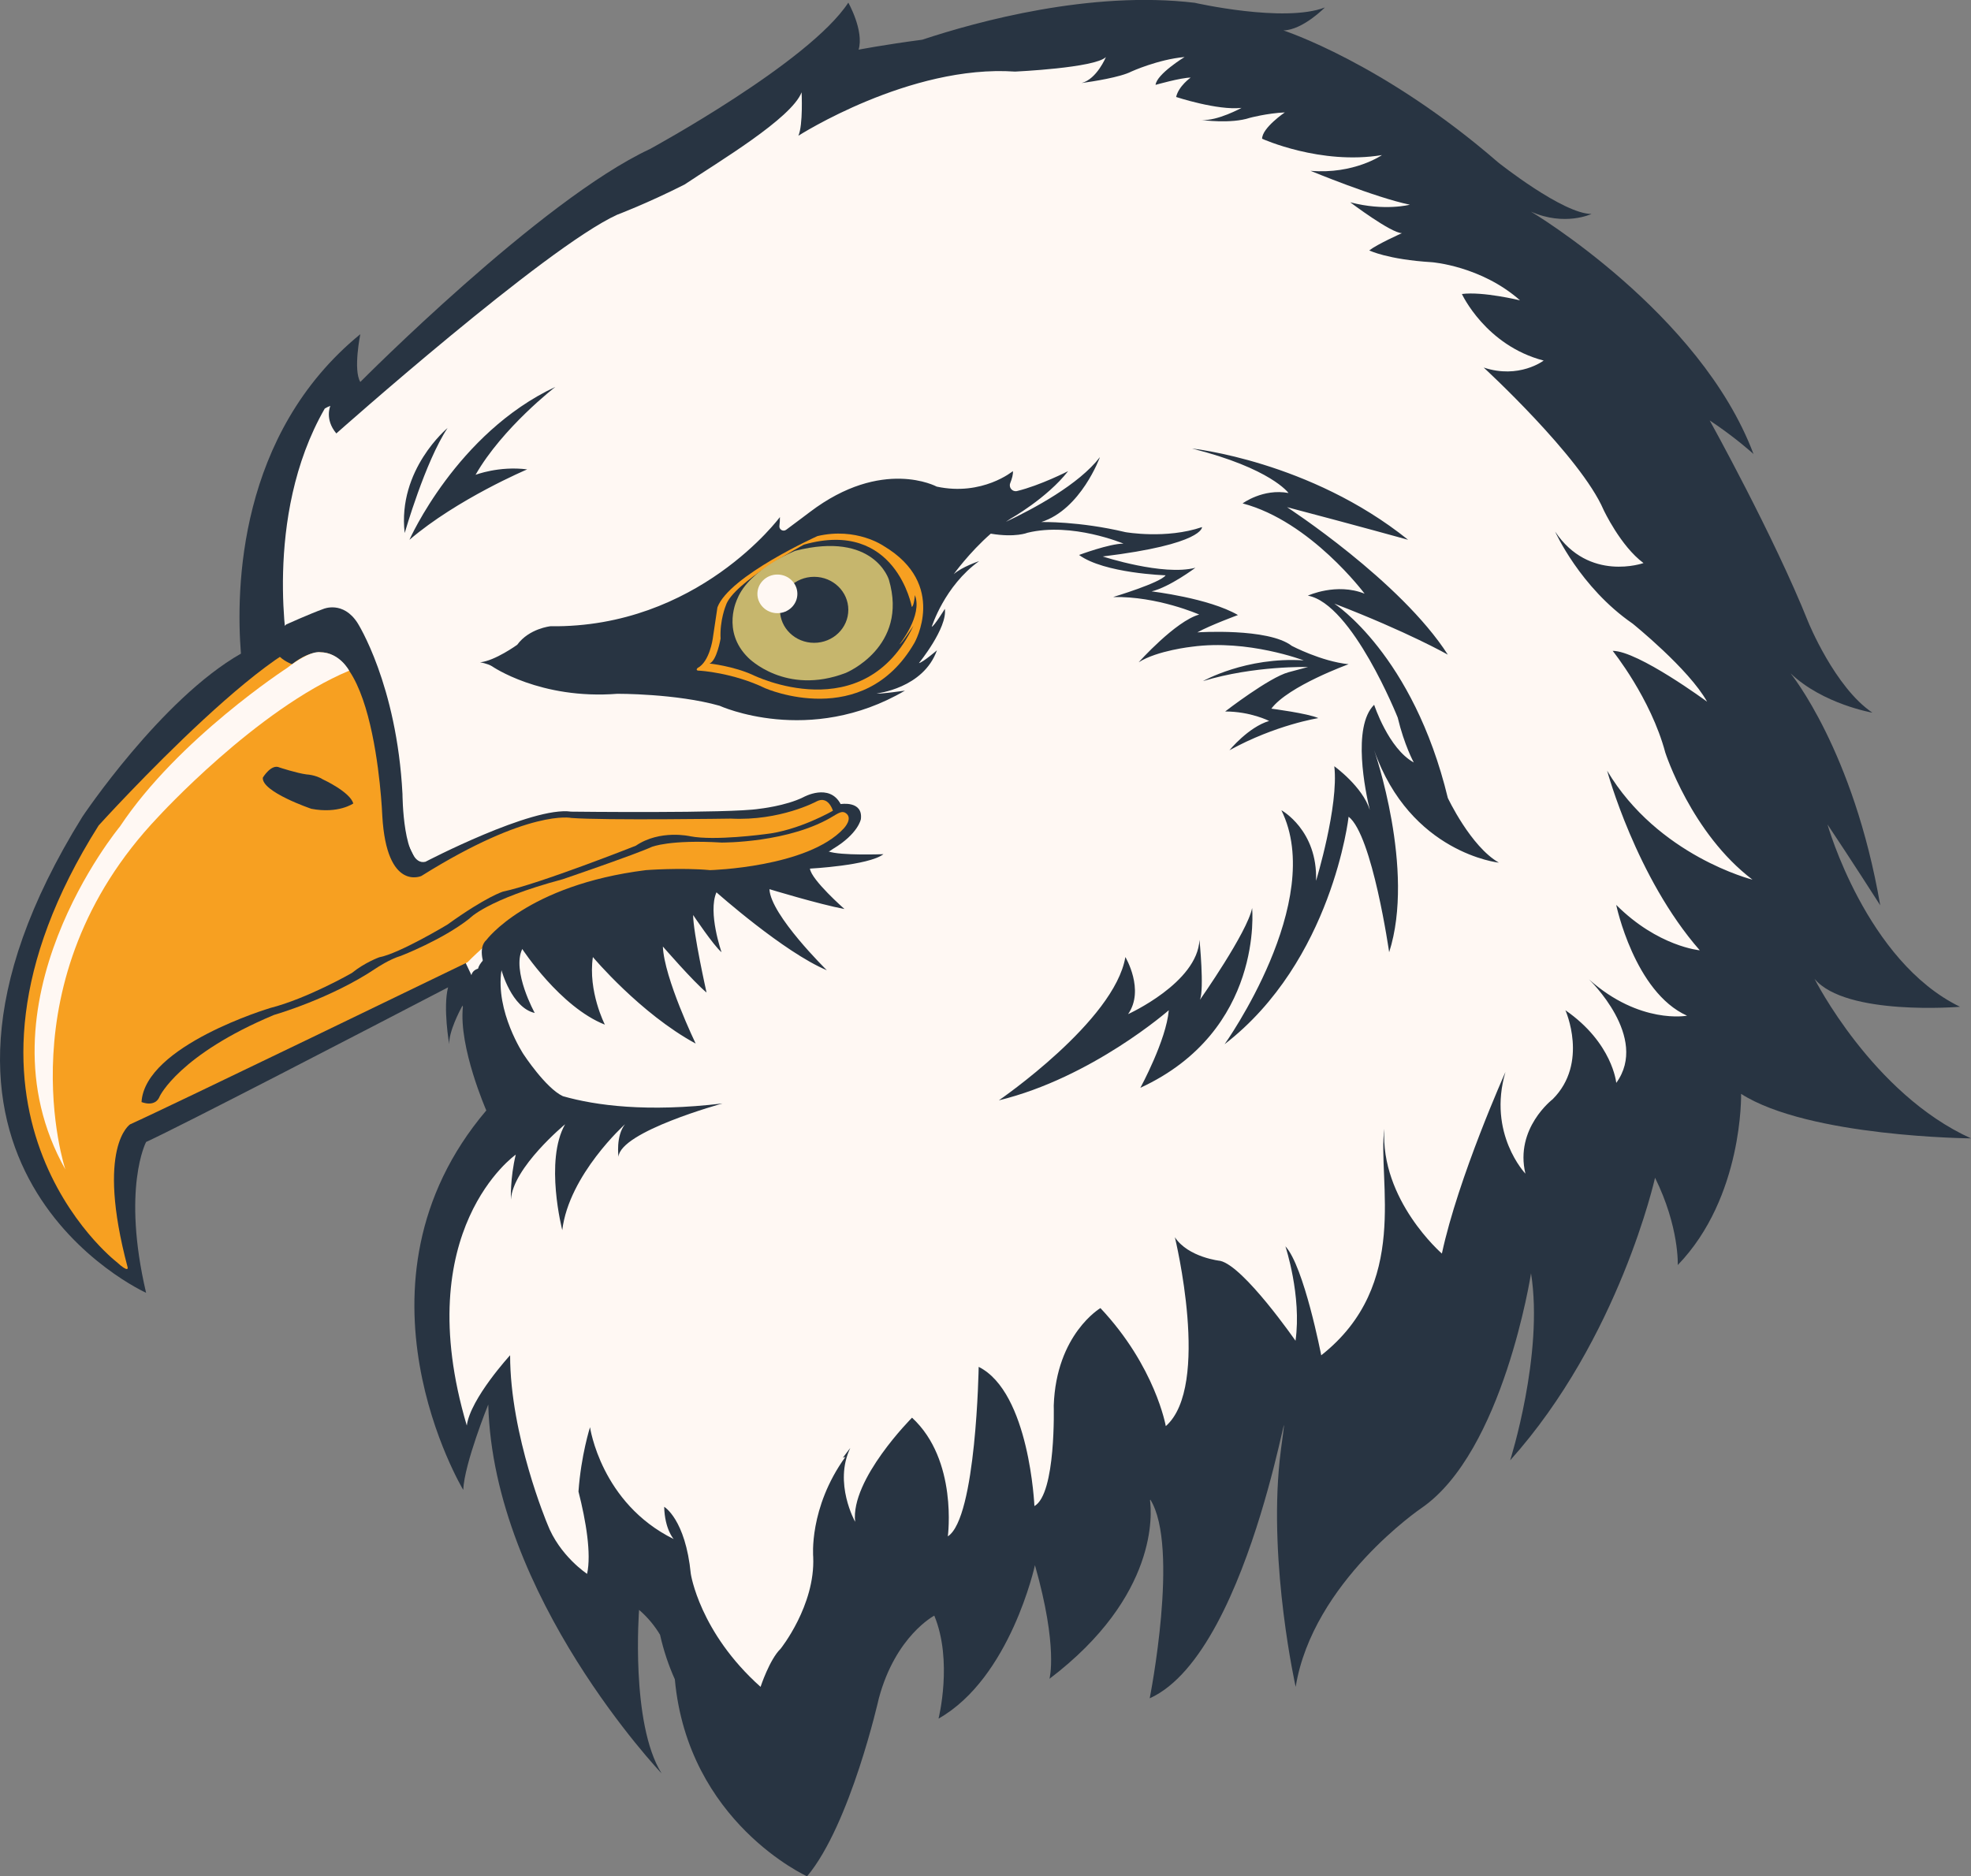 <svg version="1.1" id="图层_1" x="0px" y="0px" width="166.262px" height="158.307px" viewBox="0 0 166.262 158.307" enable-background="new 0 0 166.262 158.307" xml:space="preserve" xmlns:xml="http://www.w3.org/XML/1998/namespace" xmlns="http://www.w3.org/2000/svg" xmlns:xlink="http://www.w3.org/1999/xlink">
  <rect x="0" y="0" width="166.262" height="158.307" fill="#808080" stroke="none"/>
  <path fill="#283442" d="M166.262,96.046c-8.313-3.763-13.199-13.46-13.199-13.46c2.643,3.166,12.273,2.358,12.273,2.358
	c-7.918-3.842-11.178-15.381-11.178-15.381c1.887,2.813,4.447,6.818,4.447,6.818c-2.244-13.063-7.563-19.569-7.563-19.569
	c2.732,2.601,6.903,3.317,6.903,3.317c-3.173-2.134-5.411-7.646-5.411-7.646c-2.904-7.27-8.314-17.012-8.314-17.012
	c2.211,1.469,3.695,2.833,3.695,2.833c-4.488-11.945-18.773-20.45-18.773-20.45c2.848,1.269,5.109,0.198,5.109,0.198
	c-2.416,0-7.881-4.354-7.881-4.354c-9.697-8.413-18.109-11.13-18.109-11.13c1.648-0.044,3.496-1.937,3.496-1.937
	c-3.432,1.32-10.979-0.396-10.979-0.396c-8.76-1.046-18.32,1.571-22.985,3.116c-3.256,0.43-5.365,0.84-5.365,0.84
	c0.471-1.604-0.869-3.968-0.869-3.968C68.26,5.269,54.82,12.576,54.82,12.576c-9.193,4.281-24.426,19.65-24.426,19.65
	c-0.615-1.008,0-4.031,0-4.031c-10.313,8.426-10.505,21.5-10.07,26.952C13.576,58.992,6.95,68.91,6.95,68.91
	c-18.318,29.499,5.373,40.165,5.373,40.165c-2.063-8.819,0-12.724,0-12.724c2.813-1.278,18.648-9.496,25.474-13.047
	c-0.444,1.705,0.096,4.799,0.096,4.799c-0.039-1.058,0.873-2.812,1.121-3.265c0.01,0.041,0.021,0.082,0.033,0.123
	c-0.363,3.396,1.975,8.728,1.975,8.728c-12.402,14.629-1.947,32.015-1.947,32.015c0.102-2.244,2.113-7.206,2.113-7.206
	c0.404,16.179,14.619,31.126,14.619,31.126c-2.639-4.224-1.898-13.796-1.898-13.796c0.768,0.658,1.34,1.388,1.768,2.099
	c0.309,1.371,0.736,2.622,1.248,3.759c1.109,12.078,11.156,16.622,11.156,16.622c3.666-4.383,6.053-15.018,6.053-15.018
	c1.418-5.279,4.678-6.976,4.678-6.976c1.582,3.827,0.357,8.688,0.357,8.688c6.066-3.43,8.133-12.946,8.133-12.946
	c1.975,6.938,1.225,9.588,1.225,9.588c9.211-6.995,8.623-14.031,8.479-15.069c0.012-0.017,0.021-0.031,0.031-0.048
	c2.482,3.974-0.055,16.763-0.055,16.763c8.908-4.021,12.32-30.272,11.086-21.113c-0.047,0.343-0.088,0.688-0.123,1.035
	c-0.93,8.931,1.35,19.111,1.35,19.111c1.446-8.865,10.6-15.078,10.6-15.078c6.926-4.752,9.254-19.816,9.254-19.816
	c1.086,6.832-1.762,15.783-1.762,15.783c9.205-10.263,12.223-23.845,12.223-23.845c2.055,4.167,1.916,7.367,1.916,7.367
	c5.539-5.738,5.343-14.443,5.343-14.443C152.577,95.938,166.262,96.046,166.262,96.046z" class="color c1"/>
  <path fill="#FFF8F3" d="M135.569,65.026c4.289,7.202,12.26,9.192,12.26,9.192c-5.166-3.917-7.355-10.725-7.355-10.725
	c-1.227-4.597-4.439-8.58-4.439-8.58c2.145,0,7.965,4.29,7.965,4.29c-1.531-2.759-6.281-6.588-6.281-6.588
	c-4.443-3.064-6.537-7.764-6.537-7.764c2.859,4.29,7.455,2.655,7.455,2.655c-1.939-1.43-3.371-4.494-3.371-4.494
	c-1.938-4.493-10.111-12.002-10.111-12.002c2.99,0.995,5.059-0.589,5.059-0.589c-4.902-1.277-6.896-5.616-6.896-5.616
	c1.764-0.229,4.904,0.535,4.904,0.535c-3.295-2.909-7.432-3.217-7.432-3.217c-3.757-0.229-5.287-0.996-5.287-0.996
	c0.688-0.536,2.758-1.456,2.758-1.456c-0.92,0-4.365-2.604-4.365-2.604c2.91,0.766,5.031,0.204,5.031,0.204
	c-2.963-0.612-8.377-2.859-8.377-2.859c3.676,0.309,6.023-1.328,6.023-1.328c-5.184,0.858-10.109-1.378-10.109-1.378
	c0-0.92,1.916-2.223,1.916-2.223c-1.533,0.076-2.945,0.457-2.945,0.457c-1.605,0.535-4.078,0.183-4.078,0.183
	c1.328,0.103,3.371-1.021,3.371-1.021c-2.035,0.229-5.516-0.92-5.516-0.92c0.205-0.919,1.225-1.635,1.225-1.635
	c-0.814,0-2.961,0.613-2.961,0.613c0.104-0.919,2.449-2.35,2.449-2.35c-2.246,0.204-4.492,1.227-4.492,1.227
	c-0.932,0.483-3.262,0.84-4.195,0.969c1.289-0.336,2.051-2.193,2.051-2.193c-0.919,0.919-7.66,1.227-7.66,1.227
	c-8.886-0.614-18.282,5.413-18.282,5.413c0.406-0.919,0.271-3.664,0.271-3.664c-0.858,2.207-7.011,5.862-9.875,7.78
	c-3.164,1.603-5.687,2.549-5.687,2.549C46.008,20.888,28.371,36.57,28.371,36.57c-1.01-1.2-0.504-2.326-0.504-2.326
	c-0.162,0.056-0.32,0.133-0.473,0.228C22.107,43.677,24.33,55.19,24.33,55.19c2.613,0.702,10.223,15.992,15.439,27.089
	c0,0,0.045-0.403,0.557-0.553c0.199-0.882,2.107-2.039,2.107-2.039c5.584-5.185,14.676-5.663,14.676-5.663
	c7.605,0.877,12.768-2.192,12.768-2.192c0.992,0.378,4.645,0.237,4.645,0.237c-1.234,0.958-6.201,1.218-6.201,1.218
	c0.119,0.955,2.914,3.409,2.914,3.409c-2.129-0.397-6.33-1.675-6.33-1.675c0.096,2.186,4.844,6.841,4.844,6.841
	c-3.619-1.509-9.313-6.574-9.313-6.574c-0.744,1.7,0.429,5.054,0.429,5.054c-0.692-0.582-2.396-3.14-2.396-3.14
	c0,1.487,1.131,6.541,1.131,6.541c-1.098-0.903-3.684-3.883-3.684-3.883c0.104,2.659,2.766,8.188,2.766,8.188
	c-4.668-2.528-8.67-7.3-8.67-7.3c-0.426,2.909,1.012,5.704,1.012,5.704c-3.775-1.488-6.969-6.382-6.969-6.382
	c-0.902,1.861,1.053,5.396,1.053,5.396c-1.955-0.438-2.805-3.607-2.805-3.607c-0.533,3.489,1.859,7.094,1.859,7.094
	s1.867,2.855,3.318,3.534c2.771,0.791,7.107,1.371,13.465,0.615c0,0-8.633,2.364-8.771,4.506c0,0-0.248-1.741,0.547-2.752
	c0,0-4.729,4.254-5.291,8.935c0,0-1.516-5.851,0.24-8.935c0,0-4.412,3.646-4.572,6.356c0,0-0.078-1.791,0.408-3.791c0,0,0,0-0.002,0
	c0,0-9.039,6.33-4.128,22.856c0.305-2.282,3.654-5.932,3.654-5.932s0,0.002,0,0.004c0,6.765,3.133,14.211,3.133,14.211
	c1.029,2.709,3.361,4.23,3.361,4.23c0.367-1.695-0.088-4.433-0.727-6.945c0.217-3.075,0.974-5.427,0.974-5.427
	s0.917,6.41,7.059,9.436c0,0-0.755-0.811-0.804-2.722c0,0,1.792,1.037,2.246,5.658c0,0,0.732,4.936,5.884,9.534
	c0,0,0.759-2.314,1.688-3.212c0,0,2.931-3.651,2.753-7.743c0,0-0.389-4.136,2.713-8.447c0,0-0.084,0.026-0.207,0.066
	c0.391-0.533,0.623-0.82,0.623-0.82c-1.43,2.961,0.408,6.229,0.408,6.229c-0.408-3.575,4.799-8.784,4.799-8.784
	c3.883,3.574,3.02,10.011,3.02,10.011c2.404-1.531,2.602-14.3,2.602-14.3c4.291,2.146,4.701,11.746,4.701,11.746
	c1.838-1.021,1.631-8.478,1.631-8.478c0.207-6.028,3.938-8.226,3.938-8.226c4.641,4.935,5.514,9.96,5.514,9.96
	c3.832-3.371,0.766-15.936,0.766-15.936c1.135,1.712,3.83,1.992,3.83,1.992c1.994,0.459,6.346,6.741,6.346,6.741
	c0.533-3.795-0.852-7.969-0.852-7.969c1.57,1.687,3.021,9.196,3.021,9.196c7.559-5.953,4.729-14.771,5.324-19.115
	c-0.359,6.025,4.854,10.531,4.854,10.531c1.381-6.437,5.363-15.321,5.363-15.321c-1.531,5.21,1.684,8.58,1.684,8.58
	c-0.916-3.829,2.299-6.281,2.299-6.281c3.064-3.063,1.074-7.508,1.074-7.508c3.983,2.759,4.289,6.129,4.289,6.129
	c2.809-3.851-2.299-8.732-2.299-8.732c4.289,3.829,8.271,3.064,8.271,3.064c-4.441-1.992-5.975-9.348-5.975-9.348
	c3.521,3.522,7.049,3.831,7.049,3.831C138.02,74.066,135.569,65.026,135.569,65.026z M37.754,36.113
	c-1.879,2.816-3.617,8.861-3.617,8.861C33.516,39.616,37.754,36.113,37.754,36.113z M34.537,45.546c0,0,3.979-9.002,12.307-12.9
	c0,0-4.459,3.439-6.729,7.416c0-0.001,1.983-0.766,4.356-0.459C44.473,39.602,38.588,42.085,34.537,45.546z M82.594,47.342
	c-2.922,2.091-3.998,5.542-3.998,5.542c0.232-0.085,1.105-1.514,1.105-1.514c0.229,1.611-2.186,4.579-2.186,4.579
	c0.353-0.075,1.52-1.082,1.52-1.082c-1.145,3.22-5.094,3.642-5.094,3.642c0.29,0.066,2.396-0.239,2.396-0.239
	c-8.084,4.734-15.637,1.276-15.637,1.276c-3.658-1.036-8.615-1.01-8.615-1.01c-6.525,0.51-10.586-2.325-10.586-2.325
	c-0.365-0.228-1.004-0.332-1.005-0.331c1.252-0.117,3.135-1.479,3.135-1.479c0.998-1.374,2.799-1.563,2.799-1.563
	c12.443,0.16,19.361-9.212,19.361-9.212c0.006,0.246-0.014,0.502-0.043,0.736c-0.043,0.314,0.314,0.524,0.57,0.337
	c0.828-0.611,2-1.498,2-1.498c6.104-4.634,10.702-2.144,10.702-2.144c3.854,0.824,6.422-1.307,6.422-1.307
	c0.037,0.252-0.08,0.652-0.225,1.018c-0.143,0.375,0.191,0.756,0.582,0.661c1.948-0.472,4.305-1.679,4.305-1.679
	c-1.795,2.293-4.857,4.015-4.857,4.015c-0.134,0.083-0.265,0.172-0.395,0.262c2.342-1.104,6.159-3.146,7.934-5.46
	c0,0-1.596,4.413-4.949,5.478c0,0,3.188-0.081,7.098,0.852c0,0,3.434,0.61,6.463-0.426c0,0,0.156,1.442-8.375,2.479
	c0,0,5.104,1.67,7.816,0.952c0,0-2.156,1.622-3.695,1.994c0,0,4.813,0.56,7.285,1.995c0,0-2.316,0.851-3.43,1.463
	c0,0,5.98-0.402,7.977,1.142c0,0,2.475,1.305,4.785,1.545c0,0-5.078,1.834-6.516,3.749c0,0,3.084,0.398,3.965,0.798
	c0,0-3.592,0.559-7.5,2.712c0,0,1.594-1.954,3.35-2.473c0,0-1.557-0.799-3.711-0.799c0,0,3.711-2.871,5.346-3.311
	c1.637-0.439,1.637-0.439,1.637-0.439s-4.506-0.135-8.854,1.188c0,0,3.631-2.065,8.496-1.748c0,0-4.707-1.795-9.412-1.155
	c0,0-2.953,0.317-4.508,1.315c0,0,3.104-3.472,5.105-4.028c0,0-3.512-1.556-7.262-1.478c0,0,3.988-1.196,4.43-1.833
	c0,0-5.186-0.161-7.301-1.716c0,0,2.555-0.957,3.748-0.957c0,0-4.346-1.834-8.098-0.917c0.001,0-1.017,0.426-3.098,0.077
	c-1.82,1.593-3.126,3.42-3.126,3.42C81.129,47.83,82.594,47.342,82.594,47.342z M96.196,91.779c0,0,2.188-4.021,2.396-6.545
	c0,0-6.479,5.69-14.336,7.604c0,0,9.76-6.688,10.674-12.09c0,0,1.654,2.771,0.229,4.816c0,0,5.857-2.647,6.021-6.269
	c0,0,0.416,4.146,0.039,5.061c0,0,3.998-5.689,4.402-7.74C105.62,76.617,106.643,86.953,96.196,91.779z M115.915,63.295
	c0,0,3.502,10.082,1.266,17.046c0,0-1.416-9.888-3.42-11.433c0,0-1.363,12.175-10.459,19.193c0,0,8.594-12.052,4.787-19.741
	c0,0,3.07,1.675,2.926,5.954c0,0,1.928-6.313,1.539-9.665c0,0,2.373,1.705,2.996,3.689c-0.367-1.523-1.516-7.015,0.365-8.875
	c0,0,1.209,3.702,3.342,4.867c0,0-0.797-1.45-1.355-3.79c0,0-3.829-9.602-7.579-10.284c0,0,2.411-1.116,4.786-0.166
	c0,0-4.547-6.104-10.289-7.617c0,0,1.715-1.276,3.869-0.878c0,0-1.473-2.074-8.135-3.75c0,0,9.93,1.037,18.225,7.698
	c0,0-4.148-1.155-10.213-2.752c0,0,9.574,6.223,13.563,12.443c0,0-3.352-1.91-9.574-4.306c0,0,6.65,4.296,9.574,16.396
	c0,0,1.924,4.095,4.309,5.46C126.436,72.787,118.956,71.992,115.915,63.295z" class="color c2"/>
  <path fill="#F7A021" d="M60.518,51.243c0,0-0.188,1.282-0.398,2.665c0,0-0.268,1.927-1.275,2.452c0,0-0.254,0.239,0.166,0.227
	c0,0,2.77,0.146,5.541,1.482c0,0,8.279,3.631,12.586-3.833c0,0,2.833-4.94-2.592-8.168c0,0-2.291-1.612-5.59-0.838
	C68.953,45.229,61.508,48.583,60.518,51.243z" class="color c3"/>
  <path fill="#283442" d="M61.225,51.094c0,0-0.521,1.246-0.441,2.788c0,0-0.316,1.861-0.932,2.101c0,0,2.021,0.213,3.67,0.972
	c0,0,9.359,4.644,13.535-4.168c0,0-0.959,1.475-1.176,1.574c0,0,1.973-2.44,1.293-4.152c0,0-0.063,0.901-0.258,1.002
	c0,0-1.348-7.452-9.1-5.261C67.818,45.948,61.824,49.145,61.225,51.094z" class="color c1"/>
  <path fill="#F7A021" d="M9.807,106.452c0,0-16.592-12.87-1.488-36.803c0,0,16.807-18.579,20.316-15.742c0,0,3.172,1.447,4.68,16.168
	c0,0,0.348,4.467,3.377,2.792c0,0,8.021-4.531,11.088-4.148c0,0,12.912,0.17,16.035-0.079c0,0,2.34-0.188,4.359-1.037
	c0,0,1.598-1.195,2.604,0.664c0,0,2.104,0.438,0.43,2.128c0,0-4.584,4.008-13.697,3.471c0,0-9.943-0.917-18.08,7.325
	c0,0-25.582,12.393-28.453,13.669c0,0-2.924,1.86-0.211,12.071C10.766,106.931,10.91,107.461,9.807,106.452z" class="color c3"/>
  <path fill="#C6B66D" d="M74.981,48.908c0,0-1.248-4.122-7.896-2.437c-0.001,0.001-3.856,1.544-4.878,4.028
	c0,0-1.396,2.742,0.918,5.002c0,0,3.137,3.219,8.215,1.276C71.338,56.78,76.656,54.599,74.981,48.908z M68.675,54.236
	c-1.593,0-2.884-1.246-2.884-2.784s1.291-2.785,2.884-2.785s2.884,1.247,2.884,2.785S70.268,54.236,68.675,54.236z" class="color c4"/>
  <path fill="#283442" d="M24.143,52.686c0,0,2.031-0.914,3.146-1.313c0,0,1.652-0.709,2.871,1.188c0,0,3.313,5.175,3.791,14.43
	c0,0,0.025,6.195,1.939,5.717c0,0,9.014-4.707,12.285-4.229c0,0,13.402,0.16,15.875-0.239c0,0,2.234-0.239,3.725-0.983
	c0,0,2.18-1.224,3.137,0.584c0,0,1.9-0.313,1.707,1.271c0,0-0.213,1.229-2.346,2.506c0,0-4.549,3.283-11.01,2.766
	c0,0-6.859-0.372-14.254,3.67c0,0-3.217,2.074-4.084,3.623c0,0-0.701-1.653,0.094-2.355c0,0,3.408-4.646,13.461-5.907
	c0,0,2.979-0.229,5.422,0c0,0,8.242-0.223,11.275-3.52c0,0,0.809-0.84,0.174-1.288c-0.293-0.21-0.553-0.036-0.975,0.193
	c0,0-0.328-1.808-1.521-1.17c0,0-3.051,1.647-7.197,1.438c0,0-10.645,0.16-13.457-0.055c0,0-3.563-0.797-12.654,4.894
	c0,0-2.926,1.33-3.297-5.053c0,0-0.693-18.231-7.617-12.815C24.635,56.035,21.566,54.975,24.143,52.686z" class="color c1"/>
  <path fill="#283442" d="M13.475,92.492c0,0,1.646-3.512,9.639-6.861c0,0,4.803-1.369,8.633-3.955c0,0,1.118-0.751,2.072-1.03
	c0,0,3.512-1.354,5.783-3.149c0,0,1.438-1.596,7.859-3.312c0,0,6.082-2.074,7.518-2.731c0,0,1.521-0.632,5.886-0.366
	c0,0,5.796,0.054,9.517-2.287c0,0,0.184-0.09-0.113-0.403c0,0-2.9,1.693-5.773,1.986c0,0-4.217,0.572-6.264,0.174
	c0,0-2.549-0.597-4.598,0.797c0,0-8.166,3.23-11.195,3.869c0,0-1.381,0.398-4.709,2.793c0,0-4.041,2.433-5.742,2.752
	c0,0-1.195,0.425-2.313,1.327c0,0-3.748,2.154-6.887,2.952c0,0-10.557,3.155-10.85,7.934C11.936,92.979,13.094,93.48,13.475,92.492z
	" class="color c1"/>
  <path fill="#283442" d="M22.172,65.608c0,0,0.717-1.195,1.412-0.852c0,0,1.461,0.479,2.285,0.585c0,0,0.742,0.025,1.383,0.426
	c0,0,2.258,1.037,2.551,2.021c0,0-1.25,0.89-3.541,0.451C26.262,68.24,22.039,66.805,22.172,65.608z" class="color c1"/>
  <ellipse fill="#FFF8F3" cx="65.576" cy="50.105" rx="1.686" ry="1.63" class="color c2"/>
  <path fill="#FFF8F3" d="M5.512,98.667c0,0-5.313-15.933,7.844-29.758c0,0,8.289-9.063,16.098-12.323c0,0-0.791-1.535-2.443-1.557
	c0,0-0.785-0.228-2.801,1.332c0,0-9.186,5.972-14.096,13.378C10.113,69.74-2.33,84.729,5.512,98.667z" class="color c2"/>
</svg>